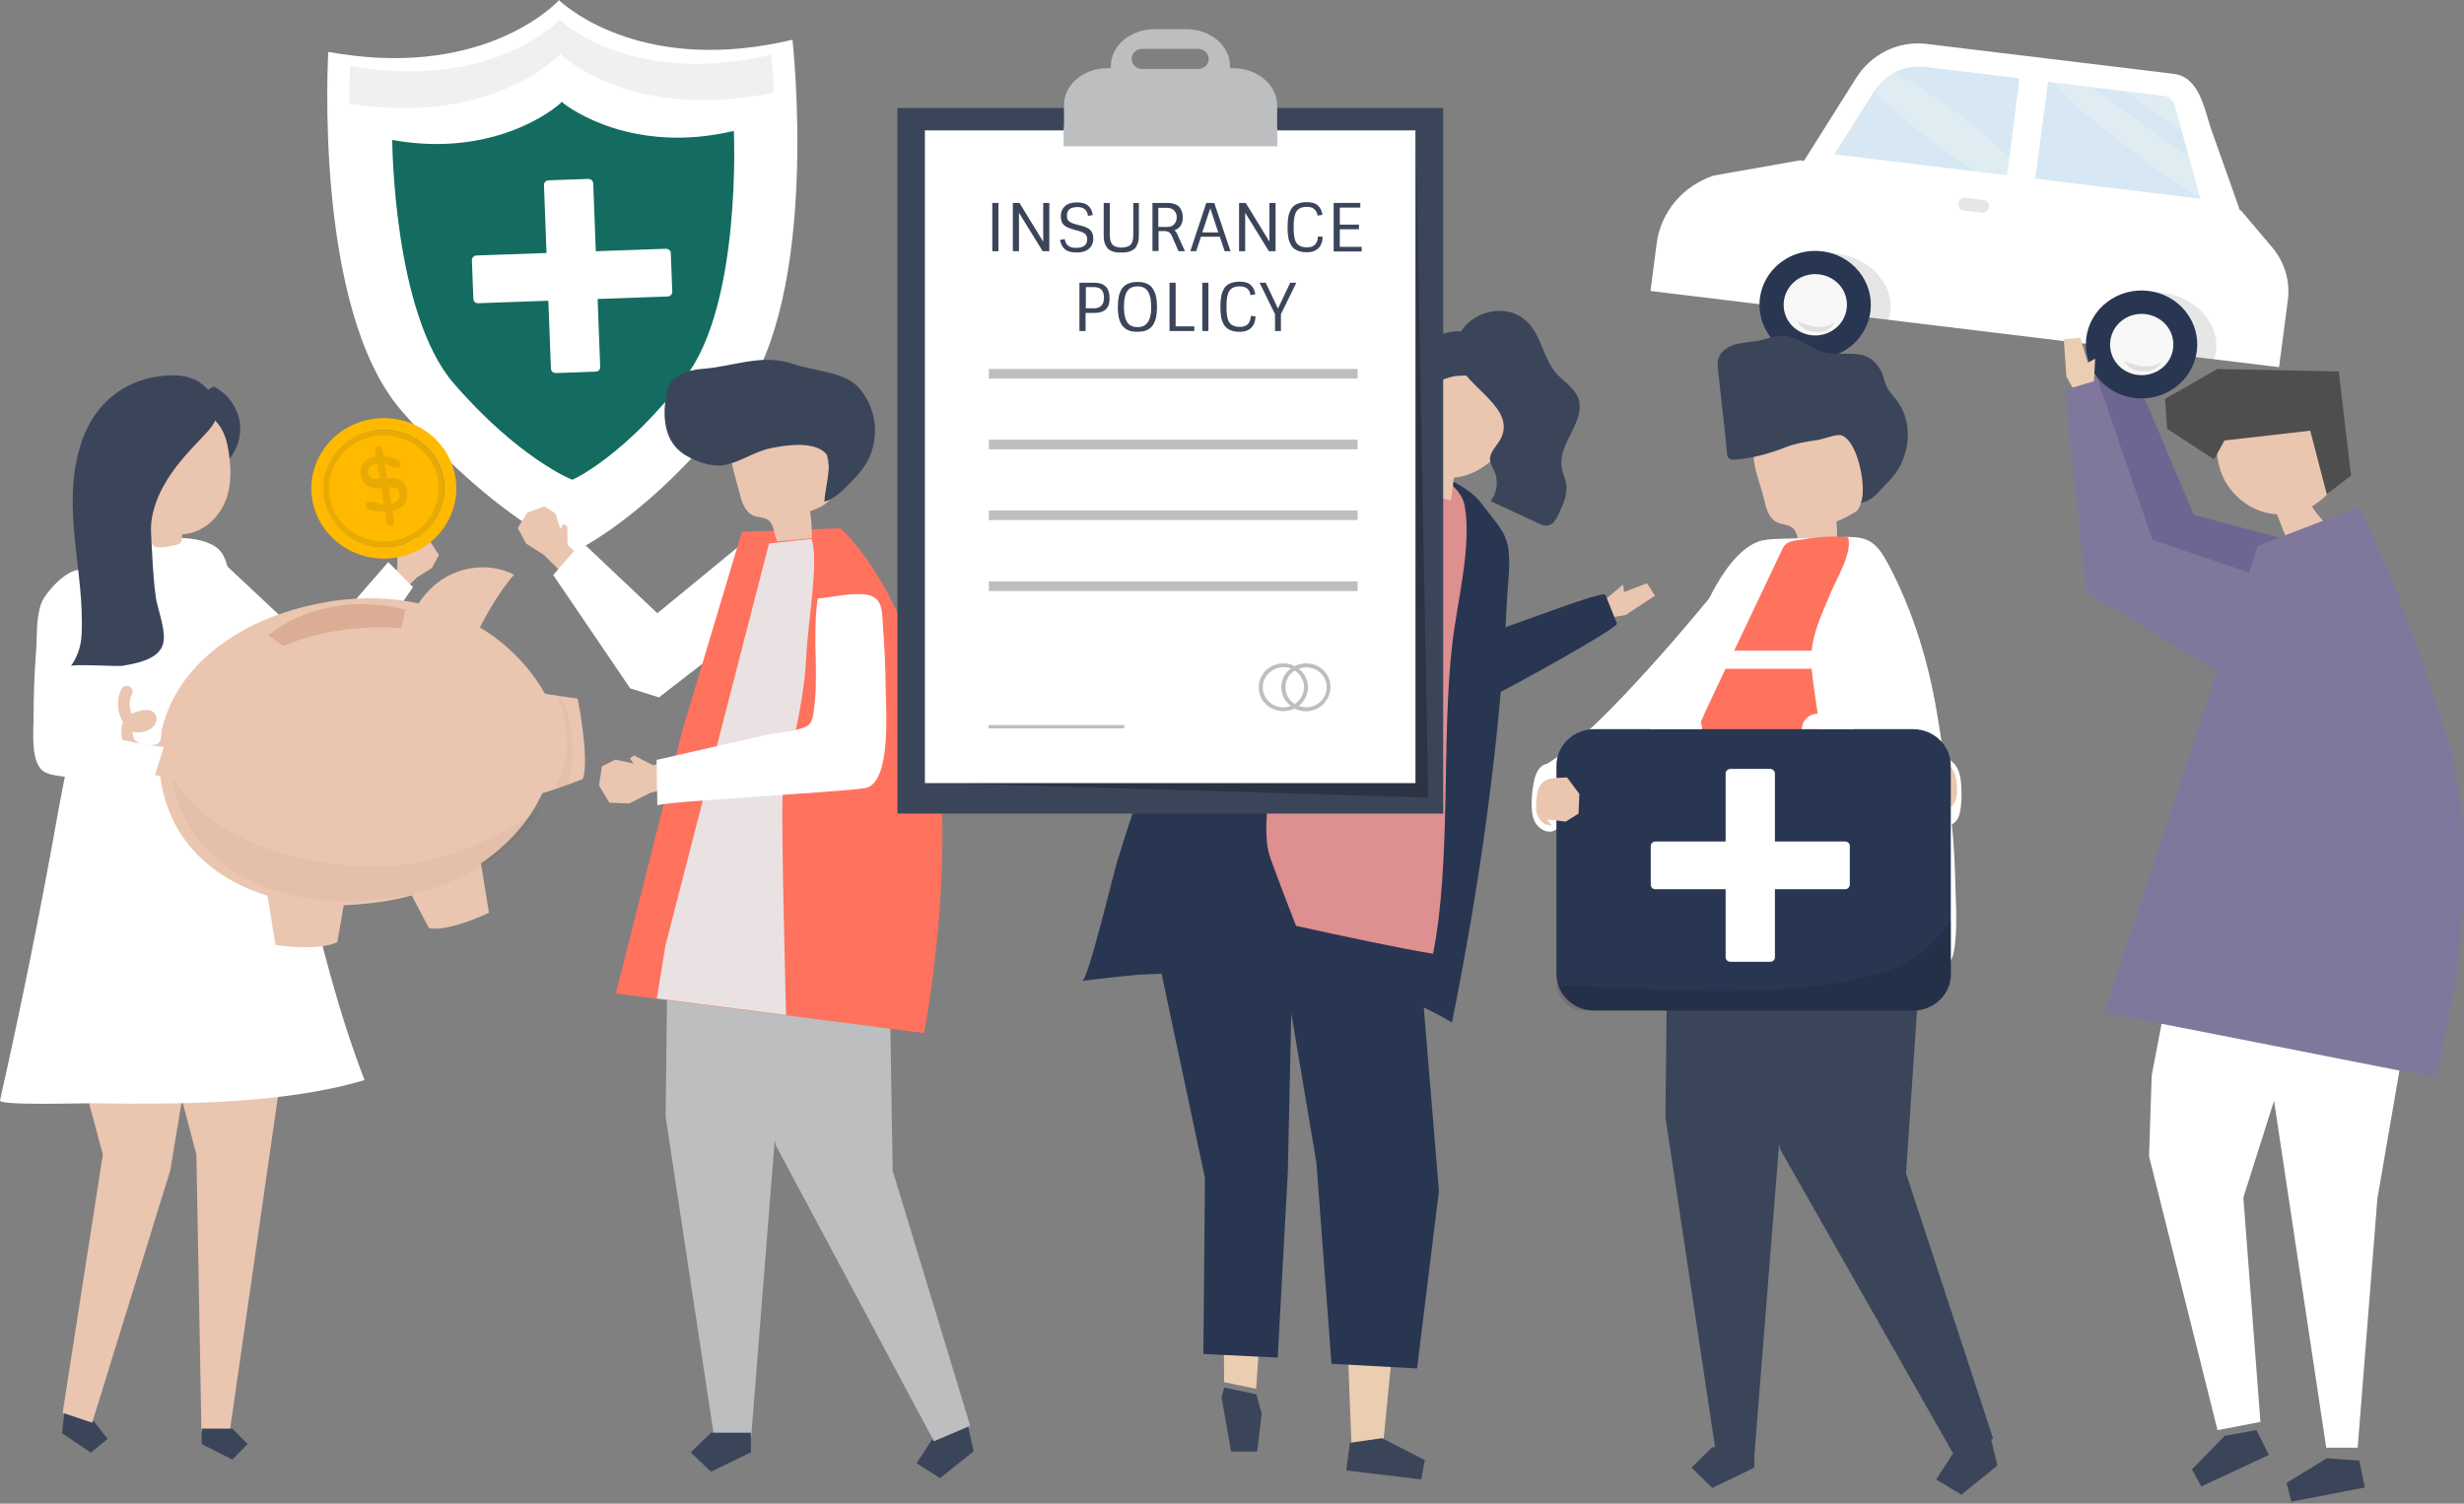 <svg width="195" height="119" viewBox="0 0 195 119" fill="none" xmlns="http://www.w3.org/2000/svg">
<rect x="0" y="0" width="195" height="119" fill="#808080" stroke="none"/>
<g clip-path="url(#clip0_1_8773)">
<path d="M62.715 3.147C51.159 5.885 45.107 0.797 44.285 0.061C44.285 0.061 44.264 -0.02 44.242 0.021C44.2 0 44.2 0.061 44.2 0.061C43.42 0.858 37.663 6.232 25.98 4.107C25.98 4.107 24.757 24.419 31.779 32.511C39.266 41.154 45.444 43.667 45.466 43.627C45.487 43.647 51.581 40.868 58.519 31.795C64.993 23.315 62.715 3.147 62.715 3.147Z" fill="white"/>
<path d="M61.071 5.272C50.59 7.724 45.107 3.208 44.369 2.534C44.369 2.534 44.348 2.473 44.327 2.493C44.306 2.473 44.285 2.534 44.285 2.534C43.589 3.249 38.359 8.031 27.752 6.151C27.752 6.151 26.634 24.235 32.981 31.427C39.772 39.111 45.381 41.828 45.402 41.808C45.423 41.828 50.948 38.865 57.254 30.794C63.137 23.233 61.071 5.272 61.071 5.272Z" fill="white"/>
<g opacity="0.06">
<path d="M44.306 4.312C44.306 4.312 44.327 4.23 44.348 4.271C44.369 4.25 44.39 4.312 44.39 4.312C45.149 5.006 50.695 9.563 61.26 7.315C61.155 5.476 61.028 4.332 61.028 4.332C50.548 6.784 45.065 2.268 44.327 1.594C44.327 1.594 44.306 1.533 44.285 1.553C44.264 1.533 44.242 1.594 44.242 1.594C43.547 2.309 38.317 7.091 27.709 5.211C27.709 5.211 27.646 6.355 27.625 8.194C38.317 9.89 43.589 5.027 44.306 4.312Z" fill="black"/>
</g>
<path d="M58.076 10.36C50.147 12.24 45.065 8.603 44.495 8.092C44.495 8.092 44.474 8.031 44.453 8.051C44.432 8.031 44.432 8.092 44.432 8.092C43.905 8.644 39.055 12.526 31.041 11.075C31.041 11.075 31.105 24.807 35.913 30.344C41.037 36.27 45.276 37.987 45.297 37.966C45.318 37.987 49.493 36.066 54.238 29.854C58.709 24.03 58.076 10.36 58.076 10.36Z" fill="#136C5F"/>
<path d="M52.694 19.687C51.008 19.747 49.322 19.806 47.636 19.866C47.468 19.872 47.32 19.878 47.151 19.884C47.106 18.699 47.061 17.494 47.016 16.31C46.993 15.718 46.97 15.105 46.948 14.513C46.94 14.309 46.765 14.152 46.554 14.159C45.501 14.196 44.447 14.234 43.414 14.271C43.204 14.278 43.041 14.447 43.049 14.652C43.111 16.285 43.173 17.919 43.235 19.552C43.241 19.716 43.247 19.859 43.253 20.022C42.031 20.065 40.787 20.11 39.565 20.153C38.954 20.175 38.322 20.197 37.71 20.219C37.5 20.226 37.337 20.396 37.345 20.6C37.384 21.621 37.423 22.642 37.461 23.642C37.465 23.765 37.51 23.845 37.576 23.904C37.642 23.963 37.727 24.001 37.854 23.997C39.54 23.937 41.226 23.877 42.911 23.817C43.08 23.811 43.228 23.806 43.396 23.8C43.441 24.984 43.487 26.189 43.532 27.373C43.554 27.965 43.578 28.578 43.6 29.17C43.608 29.375 43.783 29.532 43.993 29.524C45.047 29.487 46.101 29.45 47.133 29.413C47.26 29.408 47.343 29.364 47.403 29.301C47.464 29.238 47.503 29.154 47.499 29.032C47.437 27.398 47.375 25.765 47.313 24.131C47.306 23.968 47.301 23.825 47.295 23.661C48.517 23.618 49.761 23.574 50.983 23.53C51.594 23.509 52.226 23.486 52.837 23.465C53.048 23.457 53.21 23.288 53.203 23.084C53.164 22.062 53.125 21.041 53.087 20.041C53.1 19.836 52.905 19.679 52.694 19.687Z" fill="white"/>
<path d="M46.183 44.28L44.917 43.136L44.896 41.644L44.559 41.481L44.348 41.869L43.968 40.643L43.083 40.071L41.733 40.561L40.974 41.787L41.628 43.013L43.041 43.913L44.706 45.568L46.183 44.28Z" fill="#EAC5B0"/>
<path d="M46.056 42.891L43.779 45.506L49.873 54.477L52.15 55.192L61.809 47.713L59.236 42.605L52.024 48.531L46.056 42.891Z" fill="white"/>
<path d="M76.718 113.347L77.055 114.859L74.398 116.984L72.542 115.799L73.723 113.98L76.38 111.855L76.718 113.347Z" fill="#3B455A"/>
<path d="M67.376 67.228L70.349 73.889L70.645 92.647L76.781 112.836L73.913 114.062L61.387 90.624L59.974 83.207L59.405 67.575L67.376 67.228Z" fill="#BCBEC0"/>
<path d="M52.91 68.719L52.678 88.377L56.516 113.735H59.447L61.303 90.338L65.33 66.942L52.91 68.719Z" fill="#BCBEC0"/>
<path d="M59.426 113.388V114.941L56.263 116.473L54.66 114.941L56.263 113.388H59.426Z" fill="#3B455A"/>
<path d="M58.709 42.094L66.511 41.808C66.511 41.808 71.193 45.772 73.597 56.111C76.064 66.615 73.133 81.756 73.133 81.756C73.133 81.756 52.172 79.059 48.734 78.63L53.985 57.869L58.709 42.094Z" fill="#FF725E"/>
<path d="M61.514 42.85C62.42 42.768 63.348 42.686 64.255 42.584C64.255 41.869 64.213 41.174 64.107 40.459C64.867 40.194 65.752 39.805 65.879 39.049C65.921 38.804 65.879 38.559 65.837 38.314C65.668 37.312 65.478 36.311 65.309 35.31C65.246 34.962 65.183 34.615 64.993 34.309C64.656 33.777 63.981 33.553 63.369 33.45C61.767 33.185 60.016 33.512 58.772 34.533C58.435 34.799 58.139 35.126 57.992 35.514C57.76 36.127 57.928 36.801 58.097 37.414C58.245 37.987 58.414 38.559 58.561 39.151C58.73 39.805 59.004 40.561 59.658 40.827C60.016 40.95 60.417 40.929 60.733 41.113C61.303 41.481 61.218 42.278 61.514 42.85Z" fill="#EAC5B0"/>
<path d="M52.593 32.837C52.572 32.143 52.678 31.448 52.825 30.835C53.078 29.752 54.386 29.282 55.503 29.2C57.95 29.037 60.312 27.954 62.715 28.791C64.086 29.261 65.921 29.384 67.165 30.058C67.692 30.344 68.093 30.773 68.409 31.264C69.527 32.94 69.527 35.228 68.409 36.904C68.156 37.272 67.861 37.619 67.545 37.946C66.891 38.62 66.132 39.458 65.246 39.703C65.225 38.927 65.963 36.515 65.352 35.882C64.381 34.881 62.188 35.228 60.986 35.473C59.679 35.739 58.498 36.638 57.212 36.822C56.284 36.965 55.082 36.515 54.28 36.045C53.036 35.31 52.636 34.084 52.593 32.837Z" fill="#3B455A"/>
<path d="M60.86 43.013L52.657 74.849L51.982 79.018L62.209 80.326C62.209 80.326 61.809 65.082 61.935 63.059C62.062 61.036 63.58 56.622 63.812 51.902C63.939 49.164 64.845 44.239 64.213 42.646L60.86 43.013Z" fill="#EAE2E2"/>
<path d="M53.5 60.014L51.687 60.566L50.189 59.79L49.852 60.014L50.126 60.423L48.692 60.117L47.638 60.648L47.406 62.16L48.228 63.529L49.789 63.59L51.455 62.753L53.985 62.078L53.5 60.014Z" fill="#EAC5B0"/>
<path d="M51.961 60.137C54.807 59.483 57.654 58.85 60.48 58.196C61.239 58.012 62.041 57.992 62.8 57.808C63.917 57.542 64.234 57.46 64.381 56.418C64.845 53.414 64.255 50.308 64.719 47.366C65.837 47.264 66.933 46.998 68.072 47.019C69.949 47.039 69.78 48.285 69.885 49.675C70.012 51.33 70.075 52.985 70.096 54.62C70.096 55.989 70.581 61.935 68.494 62.364C66.996 62.671 52.003 63.447 52.024 63.754C52.024 63.631 51.961 60.137 51.961 60.137Z" fill="white"/>
<path d="M30.388 45.997L31.442 45.036L31.463 43.81L31.737 43.667L31.906 43.994L32.222 42.972L32.981 42.503L34.078 42.911L34.732 43.913L34.184 44.955L33.003 45.69L31.632 47.059L30.388 45.997Z" fill="#EAC5B0"/>
<path d="M30.725 44.485L24.842 51.248L17.145 44.035L15.943 52.679L25.305 57.174L32.686 46.467L30.725 44.485Z" fill="white"/>
<path d="M5.04 112.223L4.914 113.429L7.191 114.961L8.52 113.878L7.444 112.509L5.167 110.997L5.04 112.223Z" fill="#3B455A"/>
<path d="M5.082 74.911L4.703 78.63L8.14 91.36L4.956 111.814L7.296 112.591L13.475 92.627L14.445 86.803L14.424 74.502L5.082 74.911Z" fill="#EAC5B0"/>
<path d="M23.112 79.038L18.178 113.326H15.943L15.542 91.36L11.472 75.932L23.112 79.038Z" fill="#EAC5B0"/>
<path d="M15.964 113.061V114.287L18.389 115.513L19.591 114.287L18.389 113.061H15.964Z" fill="#3B455A"/>
<path d="M17.608 43.851C17.44 43.565 17.187 43.34 16.87 43.157C14.635 41.93 10.945 43.013 8.541 43.013C7.824 50.308 5.862 57.235 4.576 64.387C3.226 71.989 1.687 79.57 1.74611e-05 87.089C-0.105 87.519 6.727 87.294 7.36 87.314C13.918 87.416 22.522 87.396 28.848 85.475C24.799 74.972 23.323 63.652 20.16 52.863C19.612 50.962 18.937 49.103 18.431 47.202C18.136 46.099 18.178 44.771 17.608 43.851Z" fill="white"/>
<path d="M14.635 33.103C16.301 33.553 17.608 35.024 17.777 36.699C18.684 35.882 19.148 34.615 18.979 33.43C18.81 32.245 18.009 31.141 16.913 30.59C15.879 31.121 15.078 32.061 14.741 33.144L14.635 33.103Z" fill="#3B455A"/>
<path d="M18.009 35.269C17.145 30.876 11.493 31.632 9.869 35.187C8.941 37.21 9.911 40.071 11.767 41.481C11.809 41.869 11.851 42.952 12.168 43.197C12.505 43.483 13.539 43.218 13.96 43.116C14.066 43.095 14.192 43.054 14.277 42.972C14.382 42.87 14.403 42.605 14.403 42.298C14.698 42.278 15.015 42.217 15.331 42.114C16.638 41.685 17.608 40.52 17.988 39.233C18.368 37.966 18.262 36.577 18.009 35.269Z" fill="#EAC5B0"/>
<path d="M9.743 57.174C9.553 56.868 9.447 56.541 9.384 56.214C9.279 55.662 9.363 55.069 9.595 54.559C9.7 54.334 9.954 54.211 10.207 54.313C10.438 54.395 10.565 54.681 10.46 54.906C10.207 55.417 10.207 55.989 10.418 56.5C10.523 56.438 10.649 56.377 10.776 56.336C11.219 56.193 11.894 56.03 12.231 56.459C12.611 56.949 12.273 57.522 11.767 57.767C11.387 57.951 10.902 58.032 10.502 57.889C10.502 58.441 10.671 58.727 11.198 58.87C11.535 58.972 12.357 59.054 12.611 58.748C12.779 58.543 12.758 57.951 12.822 57.705C12.99 56.97 13.243 56.275 13.56 55.601C14.213 54.232 15.183 53.006 16.322 51.964C18.895 49.634 22.29 48.265 25.727 47.672C25.917 47.632 26.107 47.611 26.297 47.57C28.659 47.223 30.978 47.284 33.129 47.754C33.614 47.019 34.226 46.365 34.964 45.874C36.609 44.771 38.907 44.546 40.679 45.486C39.308 47.039 38.169 49.287 37.979 49.654C40.046 50.901 41.796 52.617 43.062 54.783C43.083 54.824 43.104 54.865 43.146 54.906L45.719 55.294C45.719 55.294 46.689 60.178 46.119 61.649C46.119 61.649 44.116 62.446 42.914 62.773C42.007 64.776 40.468 66.594 38.464 68.045C38.338 68.147 38.19 68.229 38.064 68.331L38.696 72.234C38.696 72.234 35.617 73.746 33.952 73.46L32.581 70.865C31.801 71.09 30.978 71.253 30.135 71.376C29.143 71.519 28.152 71.6 27.203 71.641L26.697 74.563C25.2 75.299 21.805 74.788 21.805 74.788L21.172 70.885C16.744 69.537 13.475 66.451 12.737 61.813C12.674 61.424 12.632 61.036 12.611 60.648C11.894 60.627 11.177 60.444 10.607 60.014C10.164 59.667 9.869 59.218 9.722 58.686C9.595 58.196 9.511 57.624 9.743 57.174Z" fill="#EAC5B0"/>
<path d="M32.075 48.245L31.758 49.716C31.758 49.716 27.035 49.164 22.416 51.126L21.236 50.288C21.236 50.308 25.263 46.569 32.075 48.245Z" fill="#DBAD95"/>
<path opacity="0.03" d="M13.897 61.976C16.048 65 19.527 66.839 23.134 67.759C25.791 68.433 28.68 68.76 31.463 68.495C35.491 68.106 39.118 66.369 42.45 64.285C42.598 64.183 42.745 64.101 42.893 63.999C41.986 65.389 40.784 66.635 39.308 67.718C37.051 69.373 34.184 70.579 30.978 71.049C22.438 72.336 14.804 68.924 13.602 61.527C13.686 61.67 13.791 61.833 13.897 61.976Z" fill="black"/>
<path opacity="0.03" d="M44.032 54.742C44.032 54.742 46.077 59.504 43.736 62.507L44.959 62.14C44.959 62.14 46.14 57.603 44.032 54.742Z" fill="black"/>
<path d="M29.608 34.084C26.993 34.492 25.221 36.863 25.643 39.397C26.065 41.93 28.511 43.647 31.126 43.238C33.741 42.83 35.512 40.459 35.09 37.925C34.669 35.392 32.222 33.675 29.608 34.084Z" fill="#FFBA00"/>
<path opacity="0.1" d="M29.544 33.675C26.697 34.125 24.778 36.72 25.221 39.458C25.685 42.217 28.363 44.076 31.189 43.647C34.036 43.197 35.955 40.602 35.512 37.864C35.069 35.105 32.391 33.226 29.544 33.675ZM31.062 42.809C28.701 43.177 26.465 41.624 26.086 39.335C25.706 37.047 27.309 34.881 29.671 34.513C32.033 34.145 34.268 35.698 34.648 37.987C35.027 40.275 33.424 42.441 31.062 42.809Z" fill="#232020"/>
<path d="M29.46 33.164C26.339 33.655 24.209 36.515 24.715 39.54C25.221 42.564 28.174 44.628 31.294 44.137C34.416 43.647 36.545 40.786 36.039 37.762C35.533 34.738 32.602 32.674 29.46 33.164ZM31.147 43.238C28.532 43.647 26.086 41.93 25.664 39.397C25.242 36.863 27.014 34.492 29.628 34.084C32.243 33.675 34.69 35.392 35.111 37.925C35.512 40.439 33.741 42.83 31.147 43.238Z" fill="#FFBA00"/>
<path d="M29.059 40.275C28.996 40.255 28.975 40.173 28.954 40.091C28.89 39.907 28.996 39.744 29.186 39.703C29.46 39.621 29.797 39.785 30.071 39.867C30.303 39.928 30.556 39.948 30.809 39.907C31.084 39.867 31.294 39.764 31.442 39.601C31.59 39.438 31.653 39.254 31.611 39.049C31.569 38.825 31.484 38.681 31.337 38.62C31.189 38.559 30.957 38.538 30.62 38.579L30.409 38.62C29.882 38.702 29.439 38.661 29.122 38.477C28.806 38.293 28.616 38.007 28.553 37.598C28.49 37.19 28.574 36.863 28.806 36.597C29.038 36.331 29.418 36.168 29.903 36.086C30.114 36.066 30.324 36.066 30.535 36.086C30.999 36.148 31.779 36.393 31.695 36.842C31.59 37.353 30.725 36.761 30.43 36.699C30.261 36.658 30.071 36.658 29.86 36.679C29.607 36.72 29.418 36.801 29.291 36.965C29.165 37.108 29.101 37.292 29.143 37.476C29.165 37.66 29.27 37.803 29.439 37.844C29.607 37.905 29.945 37.905 30.451 37.844C30.999 37.782 31.421 37.823 31.695 37.987C31.99 38.15 32.159 38.457 32.222 38.886C32.286 39.294 32.201 39.642 31.969 39.928C31.737 40.214 31.379 40.398 30.894 40.459C30.746 40.48 30.578 40.5 30.388 40.48C30.071 40.52 29.502 40.48 29.059 40.275Z" fill="#E9AB03"/>
<path d="M30.957 41.603C30.788 41.624 30.641 41.501 30.599 41.317L29.692 35.678C29.671 35.494 29.776 35.33 29.924 35.31C30.093 35.289 30.24 35.412 30.282 35.596L31.189 41.236C31.21 41.42 31.105 41.583 30.957 41.603Z" fill="#E9AB03"/>
<path d="M12.147 59.483L13.644 59.953L14.888 59.32L15.141 59.504L14.93 59.851L16.111 59.606L16.976 60.055L17.145 61.302L16.47 62.426L15.162 62.467L13.813 61.751L11.725 61.179L12.147 59.483Z" fill="#EAC5B0"/>
<path d="M8.161 57.91C7.528 57.501 7.086 56.908 7.043 56.03C7.001 55.233 7.191 54.436 7.339 53.639C7.803 51.126 7.739 48.531 7.17 46.038C6.601 43.565 3.627 46.671 3.248 47.795C2.826 49.041 2.952 50.39 2.847 51.657C2.72 53.373 2.657 55.11 2.657 56.827C2.657 57.91 2.383 60.505 3.564 61.118C3.88 61.281 4.26 61.343 4.618 61.404C5.188 61.486 11.936 62.324 12.041 61.996L12.969 59.136C11.556 58.87 9.447 58.748 8.161 57.91Z" fill="white"/>
<path d="M9.637 52.699C9.7 52.699 9.743 52.699 9.764 52.679C10.755 52.515 12.357 52.209 12.822 51.187C13.306 50.145 12.442 48.245 12.315 47.161C12.104 45.506 12.041 43.851 11.957 42.196C11.873 40.704 12.442 39.233 13.243 37.946C14.045 36.658 15.099 35.555 16.153 34.452C16.596 33.982 17.039 33.491 17.166 32.878C17.313 32.204 17.039 31.489 16.575 30.957C15.879 30.14 15.036 29.752 13.96 29.711C10.207 29.629 7.402 31.775 6.347 35.31C4.829 40.377 6.727 45.241 6.453 50.288C6.411 51.146 6.116 52.004 5.609 52.719C5.736 52.536 8.836 52.74 9.637 52.699Z" fill="#3B455A"/>
<path d="M165.899 28.321L165.498 25.379L166.784 25.154L167.522 27.116L168.092 26.728L168.113 29.282L166.805 29.691L165.899 28.321Z" fill="#EBCEB1"/>
<path d="M185.152 43.831L173.617 40.745L168.408 28.424L165.857 29.363L168.661 45.241L181.926 52.066L185.152 43.831Z" fill="#6D6592"/>
<path d="M182.959 73.746V77.69L177.539 94.772L178.889 112.53L175.494 113.183L170.074 91.503L170.285 85.107L172.773 72.091L182.959 73.746Z" fill="white"/>
<path d="M178.657 78.425L184.098 114.573H186.586L188.146 94.854L191.542 75.135L178.657 78.425Z" fill="white"/>
<path d="M176.063 113.633L173.469 116.289L174.207 117.638L179.564 115.145L178.573 113.183L176.063 113.633Z" fill="#3B455A"/>
<path d="M184.14 115.411L180.955 117.352L181.335 118.844L187.155 117.72L186.712 115.595L184.14 115.411Z" fill="#3B455A"/>
<path d="M175.473 34.227C177.666 34.39 179.732 32.633 181.883 33.062C183.296 33.348 184.393 34.554 184.836 35.923C185.025 36.556 185.11 37.251 184.92 37.885C184.793 38.293 184.562 38.661 184.287 38.988C183.929 39.417 183.465 39.785 182.959 40.071C183.233 40.5 183.549 40.909 183.908 41.276C182.896 41.644 181.883 42.033 180.871 42.4C180.639 41.828 180.428 41.276 180.196 40.704C179.901 40.684 179.585 40.643 179.29 40.561C177.497 40.112 176 38.579 175.599 36.781C175.388 35.964 175.43 35.085 175.473 34.227Z" fill="#EAC5B0"/>
<path d="M176.042 34.86L182.832 34.084L184.14 39.111L186.059 37.639L185.089 29.404L175.494 29.2L171.339 31.57L171.508 33.941L175.22 36.352L176.042 34.86Z" fill="#4E4E4E"/>
<path d="M178.678 43.197L186.755 40.091C186.755 40.091 190.529 47.815 193.798 58.87C197.067 69.925 192.744 85.291 192.744 85.291C192.744 85.291 170.222 80.837 166.531 80.142L173.828 58.012L178.678 43.197Z" fill="#7F789C"/>
<path d="M179.817 19.576L177.349 16.654H177.265C177.139 16.306 177.033 15.979 176.907 15.632C176.274 13.854 175.641 12.076 175.009 10.278C174.46 8.705 174.102 6.11 172.035 5.844L152.445 3.474C150.273 3.208 148.122 4.25 146.92 6.13L142.765 12.73L142.449 12.69L135.616 13.895C133.17 14.712 131.42 16.797 131.104 19.29L130.619 23.029L180.365 29.057L181.061 23.744C181.251 22.253 180.808 20.74 179.817 19.576Z" fill="white"/>
<path d="M161.07 14.14L174.144 15.734L172.099 8.296C171.993 7.928 171.677 7.663 171.318 7.601L162.082 6.478L161.07 14.14Z" fill="#D7E8F4"/>
<path d="M159.825 6.191L152.339 5.292C150.758 5.108 149.197 5.865 148.311 7.234L145.169 12.22L158.834 13.875L159.825 6.191Z" fill="#D7E8F4"/>
<g opacity="0.2">
<path d="M172.246 10.033C172.415 10.135 172.562 10.258 172.731 10.36L172.162 8.317C172.056 7.949 171.74 7.683 171.382 7.622L168.176 7.234C169.526 8.194 170.875 9.114 172.246 10.033Z" fill="#FFFFF1"/>
<path d="M172.267 11.749C170.032 10.197 167.691 8.46 165.477 6.886L162.461 6.559C164.296 8.521 166.7 10.36 168.83 11.995C170.095 12.976 171.424 13.936 172.773 14.815C173.216 15.101 173.68 15.387 174.144 15.652L173.258 12.424C172.942 12.22 172.605 11.995 172.267 11.749Z" fill="#FFFFF1"/>
<path d="M156.894 10.503C155.966 9.747 154.996 9.032 154.026 8.358C153.035 7.663 152.023 6.948 150.968 6.355C150.61 6.151 150.273 5.967 149.914 5.783C149.281 6.13 148.733 6.621 148.332 7.254L148.311 7.295C149.345 8.194 150.378 9.093 151.411 9.992C152.93 11.341 154.638 12.424 156.325 13.568L158.876 13.875L159.066 12.485C158.307 11.811 157.632 11.116 156.894 10.503Z" fill="#FFFFF1"/>
</g>
<path opacity="0.1" d="M149.45 25.318C149.513 25.113 149.577 24.889 149.598 24.664C149.893 22.436 147.911 20.352 145.211 20.025C144.157 19.903 143.124 20.046 142.28 20.434C143.904 20.986 145.275 21.966 146.35 23.172C146.898 23.785 147.299 24.419 147.594 25.072L149.45 25.318Z" fill="black"/>
<path opacity="0.1" d="M175.22 28.424C175.283 28.219 175.346 27.994 175.367 27.77C175.663 25.542 173.744 23.479 171.087 23.152C170.053 23.029 169.062 23.192 168.219 23.56C169.8 24.092 171.15 25.093 172.183 26.299C172.71 26.912 173.111 27.545 173.385 28.199L175.22 28.424Z" fill="black"/>
<path d="M146.356 27.496C148.278 26.048 148.624 23.365 147.13 21.503C145.636 19.641 142.866 19.306 140.945 20.754C139.023 22.202 138.677 24.885 140.171 26.747C141.666 28.609 144.435 28.944 146.356 27.496Z" fill="#293651"/>
<path d="M142.47 26.258C141.247 25.624 140.804 24.153 141.458 22.968C142.112 21.782 143.63 21.353 144.853 21.987C146.076 22.62 146.519 24.092 145.865 25.277C145.19 26.462 143.672 26.891 142.47 26.258Z" fill="#F7F7F7"/>
<path opacity="0.1" d="M143.862 25.869C144.347 25.89 144.832 25.788 145.211 25.502C145.001 25.91 144.6 26.196 144.136 26.258C143.988 26.278 143.82 26.278 143.672 26.258C143.503 26.258 143.335 26.237 143.187 26.196C142.765 26.074 142.386 25.767 142.217 25.358C142.28 25.481 142.744 25.624 142.871 25.665C143.187 25.767 143.524 25.849 143.862 25.869Z" fill="black"/>
<path d="M172.188 30.631C174.109 29.183 174.455 26.5 172.961 24.638C171.467 22.776 168.698 22.441 166.776 23.889C164.855 25.337 164.508 28.02 166.003 29.882C167.497 31.744 170.266 32.079 172.188 30.631Z" fill="#293651"/>
<path d="M168.303 29.404C167.08 28.771 166.637 27.3 167.29 26.114C167.944 24.929 169.463 24.5 170.686 25.134C171.909 25.767 172.352 27.238 171.698 28.424C171.044 29.588 169.526 30.038 168.303 29.404Z" fill="#F7F7F7"/>
<path opacity="0.1" d="M169.716 28.996C170.201 29.016 170.686 28.914 171.065 28.628C170.854 29.037 170.454 29.323 169.99 29.384C169.842 29.404 169.673 29.404 169.526 29.384C169.357 29.384 169.188 29.363 169.041 29.323C168.619 29.2 168.239 28.893 168.071 28.485C168.134 28.608 168.598 28.75 168.724 28.791C169.041 28.893 169.378 28.975 169.716 28.996Z" fill="black"/>
<path opacity="0.1" d="M156.873 16.838L155.397 16.654C155.144 16.633 154.975 16.409 154.996 16.163L155.017 16.041C155.038 15.796 155.27 15.632 155.523 15.652L157 15.836C157.253 15.857 157.421 16.081 157.4 16.327L157.379 16.449C157.337 16.695 157.105 16.858 156.873 16.838Z" fill="black"/>
<path d="M163.537 29.813L163.326 26.85L164.633 26.727L165.224 28.71L165.814 28.383L165.667 30.937L164.338 31.243L163.537 29.813Z" fill="#EBCEB1"/>
<path d="M181.651 46.548L170.348 42.727L166.025 30.079L163.41 30.855L165.097 46.875L177.856 54.559L181.651 46.548Z" fill="#7F789C"/>
<path d="M153.604 59.974C154.111 59.933 154.574 60.26 154.828 60.668C155.081 61.077 155.165 61.588 155.207 62.058C155.249 62.65 155.249 63.222 155.186 63.815C155.144 64.142 155.102 64.489 154.933 64.796C154.764 65.082 154.448 65.327 154.111 65.327C153.879 65.327 153.647 65.225 153.436 65.143C153.288 65.082 153.119 65 153.035 64.857C152.951 64.735 152.951 64.592 152.951 64.469C152.845 63.529 152.002 60.076 153.604 59.974Z" fill="white"/>
<path d="M154.638 61.077C154.617 61.016 154.574 60.975 154.532 60.913C154.406 60.75 154.195 60.525 154.005 60.464C154.005 60.464 153.351 60.321 153.52 60.484L153.879 60.832L152.402 60.811L151.453 61.547L151.538 63.1L152.634 64.305C153.52 64.162 154.511 64.224 154.806 63.202C154.891 62.896 154.891 62.589 154.87 62.262C154.828 61.853 154.828 61.424 154.638 61.077Z" fill="#EAC5B0"/>
<path d="M142.491 43.586C143.44 43.545 144.41 43.504 145.359 43.463C145.401 42.727 145.401 41.992 145.338 41.256C145.338 41.338 146.877 40.561 147.004 40.377C147.383 39.867 147.447 39.008 147.594 38.395C147.932 37.108 148.269 35.637 147.552 34.492C146.814 33.307 145.232 32.899 143.82 32.858C142.027 32.817 140.024 33.328 139.096 34.799C138.273 36.148 139.307 38.13 139.623 39.56C139.771 40.255 140.003 41.072 140.678 41.358C141.036 41.522 141.458 41.501 141.795 41.726C142.365 42.135 142.238 42.972 142.491 43.586Z" fill="#EAC5B0"/>
<path d="M136.291 32.265C136.186 31.305 136.08 30.344 135.975 29.384C135.933 29.037 135.891 28.648 136.017 28.321C136.207 27.749 136.797 27.402 137.409 27.238C137.999 27.075 138.632 27.075 139.222 26.952C139.855 26.809 140.488 26.544 141.141 26.564C142.386 26.625 143.335 27.729 144.579 27.933C146.287 28.199 147.847 27.443 148.881 29.384C149.071 29.752 149.113 30.16 149.281 30.528C149.492 30.998 149.893 31.387 150.188 31.795C151.538 33.675 151.095 36.515 149.471 38.089C148.67 38.865 148.354 39.56 147.257 39.805C147.763 38.825 147.088 34.881 145.718 34.452C145.359 34.329 144.262 34.758 143.862 34.819C142.976 34.942 142.112 35.085 141.268 35.412C140.024 35.902 138.674 36.27 137.325 36.372C137.156 36.393 136.966 36.393 136.84 36.291C136.713 36.188 136.692 36.025 136.671 35.861C136.565 34.656 136.439 33.45 136.291 32.265Z" fill="#3B455A"/>
<path d="M135.574 46.978C135.574 46.978 126.823 57.808 122.436 60.444C122.162 60.484 121.93 60.668 121.762 60.893C121.572 61.179 121.466 61.506 121.403 61.833C121.277 62.405 121.213 62.998 121.213 63.57C121.213 64.06 121.234 64.551 121.445 65C121.656 65.429 122.099 65.797 122.605 65.818C123.28 65.838 123.575 65.205 123.702 64.408C126.043 62.855 132.369 58.625 132.854 57.726C133.465 56.622 136.629 46.957 136.629 46.957H135.574V46.978Z" fill="white"/>
<path d="M157.695 114.41L158.075 115.983L155.228 118.292L153.225 117.086L154.469 115.166L157.316 112.836L157.695 114.41Z" fill="#3B455A"/>
<path d="M151.158 66.002L152.339 70.763L150.842 92.852L157.738 113.858L154.68 115.227L140.888 90.972L139.244 83.227L138.4 66.839L151.158 66.002Z" fill="#3B455A"/>
<path d="M132.031 67.882L131.8 88.418L135.785 114.9H138.864L140.804 90.461L145.001 66.043L132.031 67.882Z" fill="#3B455A"/>
<path d="M138.843 114.532V116.146L135.511 117.761L133.866 116.146L135.511 114.532H138.843Z" fill="#3B455A"/>
<path d="M154.806 71.805C154.849 73.685 154.785 76.199 154.047 76.301C153.9 76.321 153.773 76.26 153.647 76.178C152.36 75.504 151.453 74.544 150.188 73.89C148.86 73.195 147.341 72.827 145.865 72.582C143.63 72.194 141.373 71.948 139.096 71.908C137.303 71.887 135.532 72.03 133.74 72.173C132.263 72.296 130.893 72.725 129.374 72.623C127.835 72.521 126.317 72.071 124.988 71.274C124.946 71.254 124.883 71.213 124.862 71.151C124.84 71.09 124.862 71.029 124.883 70.968C125.199 70.13 125.431 69.312 126 68.618C126.633 67.841 127.097 66.86 127.561 65.982C128.531 64.143 129.438 62.222 130.112 60.26C131.125 57.604 132.285 55.009 133.276 52.352C133.95 50.513 134.583 48.633 135.511 46.876C136.228 45.507 137.514 43.504 139.075 42.891C139.602 42.687 140.171 42.667 140.741 42.646C142.449 42.605 144.178 42.544 145.886 42.503C146.519 42.483 147.173 42.483 147.742 42.728C148.607 43.096 149.071 43.974 149.513 44.792C151.411 48.429 152.613 52.352 153.288 56.419C153.647 58.523 153.963 60.648 154.216 62.774C154.49 65.144 154.701 67.535 154.743 69.925C154.743 70.171 154.785 70.927 154.806 71.805Z" fill="white"/>
<path d="M143.356 51.718C143.292 52.658 143.44 53.598 143.567 54.538C144.41 60.239 145.254 65.94 146.097 71.641C141.479 71.6 136.882 71.56 132.263 71.519C132.432 69.373 132.601 67.248 132.77 65.103C132.875 63.733 132.98 62.364 133.276 61.016C133.761 58.85 134.731 56.806 135.68 54.783C137.451 51.044 139.222 47.325 140.994 43.586C141.078 43.381 141.184 43.177 141.373 43.034C141.584 42.87 141.858 42.809 142.133 42.768C143.461 42.543 144.937 42.359 146.266 42.543C146.603 43.708 145.38 45.752 144.916 46.835C144.262 48.428 143.461 50.002 143.356 51.718Z" fill="#FF725E"/>
<path d="M151.39 79.978H126.169C124.503 79.978 123.175 78.671 123.175 77.077V60.607C123.175 58.993 124.524 57.705 126.169 57.705H151.39C153.056 57.705 154.385 59.013 154.385 60.607V77.077C154.406 78.671 153.056 79.978 151.39 79.978Z" fill="#293651"/>
<path d="M145.633 56.479C145.633 55.049 145.633 53.639 145.633 52.209C145.633 51.821 145.254 51.493 144.79 51.493C141.247 51.493 137.704 51.493 134.161 51.493C133.655 51.493 133.149 51.493 132.643 51.493C132.179 51.493 131.8 51.821 131.8 52.209C131.8 53.639 131.8 55.049 131.8 56.479C131.125 56.5 130.576 57.031 130.576 57.705H134.71C134.71 57.052 134.161 56.5 133.487 56.479C133.487 55.294 133.487 54.109 133.487 52.924C136.755 52.924 140.024 52.924 143.271 52.924C143.503 52.924 143.714 52.924 143.946 52.924C143.946 54.109 143.946 55.294 143.946 56.479H143.862C143.166 56.479 142.597 57.031 142.597 57.705H146.73C146.709 57.072 146.245 56.561 145.633 56.479Z" fill="white"/>
<g opacity="0.12">
<path d="M151.749 75.565C150.694 76.341 149.471 76.873 148.206 77.199C146.413 77.649 144.6 77.956 142.765 78.139C136.249 78.834 129.712 78.16 123.196 77.976L123.132 77.69C123.132 78.793 124.124 79.978 125.262 79.978H151.453C153.098 79.978 154.427 78.691 154.427 77.097V72.847C153.647 73.869 152.782 74.809 151.749 75.565Z" fill="black"/>
</g>
<path d="M146.013 66.594C144.326 66.594 142.639 66.594 140.952 66.594C140.783 66.594 140.635 66.594 140.467 66.594C140.467 65.409 140.467 64.203 140.467 63.018C140.467 62.426 140.467 61.813 140.467 61.22C140.467 61.016 140.298 60.852 140.087 60.852C139.033 60.852 137.978 60.852 136.945 60.852C136.734 60.852 136.565 61.016 136.565 61.22C136.565 62.855 136.565 64.49 136.565 66.124C136.565 66.288 136.565 66.431 136.565 66.594C135.342 66.594 134.098 66.594 132.875 66.594C132.263 66.594 131.631 66.594 131.019 66.594C130.808 66.594 130.64 66.758 130.64 66.962C130.64 67.984 130.64 69.005 130.64 70.007C130.64 70.129 130.682 70.211 130.745 70.272C130.808 70.334 130.893 70.374 131.019 70.374C132.706 70.374 134.393 70.374 136.08 70.374C136.249 70.374 136.397 70.374 136.565 70.374C136.565 71.56 136.565 72.765 136.565 73.95C136.565 74.543 136.565 75.156 136.565 75.749C136.565 75.953 136.734 76.116 136.945 76.116C137.999 76.116 139.054 76.116 140.087 76.116C140.214 76.116 140.298 76.076 140.361 76.014C140.424 75.953 140.467 75.871 140.467 75.749C140.467 74.114 140.467 72.479 140.467 70.844C140.467 70.681 140.467 70.538 140.467 70.374C141.69 70.374 142.934 70.374 144.157 70.374C144.769 70.374 145.401 70.374 146.013 70.374C146.224 70.374 146.392 70.211 146.392 70.007C146.392 68.985 146.392 67.963 146.392 66.962C146.413 66.758 146.224 66.594 146.013 66.594Z" fill="white"/>
<path d="M121.698 64.571C121.719 64.632 121.741 64.694 121.783 64.735C121.888 64.898 122.078 65.143 122.268 65.225C122.268 65.225 122.921 65.429 122.753 65.246L122.436 64.857L123.913 65.021L124.925 64.387L124.988 62.834L124.018 61.527C123.111 61.588 122.141 61.445 121.762 62.426C121.656 62.712 121.614 63.039 121.593 63.345C121.572 63.774 121.53 64.203 121.698 64.571Z" fill="#EAC5B0"/>
<path d="M128.657 48.674L130.977 47.141L130.344 46.16L128.531 46.855L128.447 46.262L126.633 47.795L127.139 48.919L128.657 48.674Z" fill="#EAC5B0"/>
<path d="M127.055 47.08L127.962 49.348C128.088 49.716 119.315 54.518 118.535 54.865C116.806 55.621 113.706 57.419 113.706 57.419C111.323 57.44 106.81 56.255 105.313 55.642C104.702 55.396 104.28 54.089 103.9 53.578C103.436 52.924 104.027 51.759 104.427 51.228C105.25 50.124 106.515 49.348 107.886 49.082C108.371 48.98 108.898 48.96 109.383 49.082C109.889 49.225 110.522 46.998 110.944 47.284C111.703 47.795 112.103 51.187 113.01 51.473C114.107 51.82 126.802 46.548 127.055 47.08Z" fill="#293651"/>
<path d="M109.025 36.72C108.982 36.72 108.919 36.72 108.877 36.72C106.41 36.842 103.436 39.969 101.707 41.808C97.257 46.569 94.136 52.045 91.817 58.155C90.573 61.445 89.455 64.796 88.422 68.147C88.126 69.067 86.123 77.567 85.638 77.628C90.657 77.015 95.697 76.525 100.674 76.852C105.672 77.179 110.627 78.364 114.908 80.918C117.101 70.007 118.725 58.727 119.252 47.672C119.315 46.344 119.526 44.995 119.4 43.667C119.252 42.155 118.472 41.481 117.607 40.316C117.312 39.928 117.017 39.519 116.637 39.192C114.676 37.537 111.597 36.638 109.025 36.72Z" fill="#293651"/>
<path d="M91.543 73.766L96.751 94.262L96.878 109.383L99.409 109.914L100.4 95.855L102.867 70.129L91.543 73.766Z" fill="#EBCEB1"/>
<path d="M99.43 110.343L99.851 111.876L99.493 114.879H97.426L96.667 110.527L96.899 109.812L99.43 110.343Z" fill="#3B455A"/>
<path d="M111.45 71.498L111.914 89.215L109.467 114.246L106.958 114.409L106.072 91.483L100.99 70.681L111.45 71.498Z" fill="#EBCEB1"/>
<path d="M109.383 113.817L112.757 115.554L112.483 117.086L106.536 116.371L106.831 114.185L109.383 113.817Z" fill="#3B455A"/>
<path d="M112.188 73.787L113.875 94.262L112.146 108.3L105.376 107.932L104.174 91.973L101.243 74.563L101.707 71.866L111.45 71.989L112.188 73.787Z" fill="#293651"/>
<path d="M101.918 92.77L101.117 107.442L95.233 107.155L95.36 93.24L91.648 75.749L92.492 70.865L102.382 71.457L101.918 92.77Z" fill="#293651"/>
<path d="M113.411 75.483C107.38 74.482 97.595 72.029 91.564 71.028C94.727 60.873 99.746 49.573 105.608 40.643C106.663 39.029 107.991 37.333 109.91 36.944C111.956 36.536 115.52 37.844 115.92 40.05C116.49 43.279 115.288 47.734 114.929 51.003C114.065 58.4 114.866 68.168 113.411 75.483Z" fill="#DE8F8F"/>
<path d="M112.356 29.813C114.634 25.992 119.653 28.464 119.99 32.306C120.201 34.819 117.671 37.598 115.056 37.803C114.992 38.416 114.929 39.008 114.824 39.621C114.17 39.437 113.495 39.274 112.841 39.09C112.631 39.029 112.399 38.947 112.335 38.763C112.293 38.641 112.335 38.518 112.356 38.395C112.483 37.987 112.588 37.598 112.715 37.19C112.673 37.169 112.631 37.128 112.588 37.087C111.492 36.291 111.007 34.881 111.07 33.553C111.112 32.224 111.682 30.957 112.356 29.813Z" fill="#EAC5B0"/>
<path d="M112.504 31.1C111.407 32.122 111.302 33.757 111.239 35.146C111.175 36.393 110.986 37.128 109.615 36.781C108.856 36.577 107.485 36.25 107.148 35.432C106.895 34.819 107.801 33.757 108.286 33.389C108.645 33.123 109.193 33.164 109.552 32.878C109.699 32.755 109.805 32.592 109.889 32.429C110.269 31.775 110.522 31.059 110.69 30.303C110.796 29.793 110.838 29.282 111.049 28.812C111.344 28.137 112.23 27.606 112.82 27.136C113.896 26.258 116.342 25.583 117.207 27.157C117.418 27.524 117.396 27.954 117.375 28.342C117.354 28.587 117.333 28.832 117.228 29.057C116.764 29.915 115.878 29.65 115.098 29.772C114.128 29.977 113.2 30.447 112.504 31.1Z" fill="#3B455A"/>
<path d="M118.83 34.595C118.556 35.228 117.86 35.739 117.924 36.413C117.945 36.72 118.135 36.985 118.261 37.271C118.598 38.048 118.493 38.988 117.966 39.662C119.252 40.255 120.539 40.847 121.804 41.44C121.994 41.522 122.204 41.624 122.415 41.603C122.879 41.583 123.153 41.113 123.343 40.704C123.723 39.907 124.102 39.049 123.934 38.191C123.849 37.803 123.66 37.414 123.596 37.026C123.238 35.105 125.6 33.287 124.883 31.468C124.566 30.651 123.702 30.181 123.132 29.507C122.141 28.342 121.994 26.625 120.918 25.522C118.894 23.438 114.908 25.154 115.203 28.035C115.435 30.406 119.948 32.04 118.83 34.595Z" fill="#3B455A"/>
<path d="M108.687 37.333C108.687 37.333 98.249 61.731 100.547 67.943C102.846 74.175 103.921 76.566 103.921 76.566L87.937 77.22C87.958 77.22 98.143 41.583 108.687 37.333Z" fill="#293651"/>
<path d="M114.212 8.541H71.024V64.387H114.212V8.541Z" fill="#3B455A"/>
<path opacity="0.26" d="M74.251 61.976H74.883L113.031 63.12L112.04 10.319L110.269 10.809L74.251 61.976Z" fill="black"/>
<path d="M112.019 10.319H73.196V61.976H112.019V10.319Z" fill="white"/>
<path d="M97.595 5.395H97.342V5.231C97.342 3.617 95.802 2.309 93.883 2.309H91.374C89.455 2.309 87.915 3.617 87.915 5.231V5.395H87.662C85.743 5.395 84.204 6.702 84.204 8.317V11.566H101.074V8.317C101.053 6.702 99.493 5.395 97.595 5.395ZM94.832 5.456H90.383C89.919 5.456 89.56 5.088 89.56 4.659C89.56 4.209 89.94 3.862 90.383 3.862H94.832C95.296 3.862 95.655 4.23 95.655 4.659C95.655 5.108 95.296 5.456 94.832 5.456Z" fill="#BCBEC0"/>
<path d="M101.053 10.033H84.183V11.566H101.053V10.033Z" fill="#BCBEC0"/>
<path d="M107.443 29.2H78.257V29.958H107.443V29.2Z" fill="#BCBEC0"/>
<path d="M107.443 34.799H78.257V35.557H107.443V34.799Z" fill="#BCBEC0"/>
<path d="M107.443 40.398H78.257V41.156H107.443V40.398Z" fill="#BCBEC0"/>
<path d="M107.443 46.017H78.257V46.775H107.443V46.017Z" fill="#BCBEC0"/>
<path d="M88.97 57.378H78.236V57.644H88.97V57.378Z" fill="#BCBEC0"/>
<path d="M104.048 52.617C103.521 52.433 102.951 52.474 102.466 52.719C102.403 52.679 102.319 52.658 102.234 52.617C101.454 52.331 100.568 52.577 100.041 53.21C99.535 53.823 99.472 54.681 99.872 55.355C100.294 56.03 101.117 56.398 101.918 56.255C102.108 56.214 102.298 56.152 102.445 56.071C102.825 56.255 103.268 56.336 103.71 56.255C104.638 56.091 105.271 55.294 105.292 54.395C105.313 53.598 104.807 52.883 104.048 52.617ZM102.129 55.887C101.496 56.111 100.758 55.928 100.315 55.417C99.872 54.906 99.809 54.15 100.168 53.578C100.526 53.006 101.222 52.699 101.897 52.822C101.981 52.842 102.066 52.862 102.15 52.903C102.044 52.985 101.939 53.087 101.834 53.19C101.327 53.803 101.264 54.661 101.665 55.335C101.791 55.539 101.939 55.703 102.129 55.846C102.15 55.866 102.15 55.887 102.129 55.887ZM103.204 54.395C103.183 54.926 102.909 55.437 102.466 55.723C102.34 55.642 102.213 55.539 102.108 55.417C101.665 54.906 101.602 54.15 101.96 53.578C102.087 53.373 102.255 53.19 102.466 53.067C102.909 53.353 103.204 53.843 103.204 54.395ZM103.921 55.887C103.542 56.009 103.141 56.009 102.783 55.866C103.225 55.519 103.5 54.967 103.521 54.395C103.5 53.803 103.225 53.271 102.783 52.924C103.057 52.822 103.373 52.781 103.689 52.842C104.448 52.985 104.997 53.639 104.997 54.395C104.997 55.049 104.575 55.662 103.921 55.887Z" fill="#BCBEC0"/>
<path d="M78.531 16.061H79.016V19.882H78.531V16.061Z" fill="#3B455A"/>
<path d="M82.559 16.061H83.044V19.882H82.517L80.64 16.837V19.882H80.155V16.061H80.682L82.559 19.126V16.061Z" fill="#3B455A"/>
<path d="M86.292 18.207C86.439 18.35 86.524 18.595 86.524 18.901C86.524 19.208 86.418 19.474 86.186 19.678C85.954 19.882 85.638 19.984 85.216 19.984C84.794 19.984 84.478 19.903 84.267 19.719C84.078 19.555 83.951 19.31 83.888 18.983L84.267 18.922C84.331 19.392 84.626 19.617 85.153 19.617C85.743 19.617 86.039 19.392 86.039 18.942C86.039 18.738 85.975 18.595 85.87 18.513C85.765 18.411 85.575 18.329 85.322 18.268L84.963 18.166C84.584 18.064 84.331 17.941 84.183 17.798C84.035 17.655 83.951 17.41 83.951 17.103C83.951 16.797 84.056 16.531 84.267 16.327C84.478 16.122 84.794 16.02 85.216 16.02C85.638 16.02 85.933 16.102 86.123 16.286C86.313 16.449 86.439 16.695 86.481 17.021L86.102 17.083C86.039 16.613 85.765 16.388 85.279 16.388C84.71 16.388 84.436 16.613 84.436 17.062C84.436 17.267 84.478 17.41 84.584 17.491C84.689 17.594 84.858 17.675 85.09 17.737L85.469 17.839C85.87 17.921 86.144 18.064 86.292 18.207Z" fill="#3B455A"/>
<path d="M89.645 16.061H90.13V18.636C90.13 18.86 90.109 19.065 90.045 19.249C89.982 19.412 89.919 19.555 89.835 19.637C89.75 19.739 89.645 19.8 89.497 19.862C89.371 19.923 89.244 19.944 89.118 19.964C89.012 19.984 88.865 19.984 88.717 19.984C88.569 19.984 88.443 19.984 88.316 19.964C88.211 19.944 88.084 19.923 87.958 19.862C87.831 19.8 87.726 19.739 87.641 19.637C87.557 19.535 87.494 19.412 87.43 19.249C87.367 19.085 87.346 18.881 87.346 18.636V16.061H87.831V18.615C87.831 19.024 87.937 19.29 88.126 19.433C88.232 19.494 88.316 19.535 88.422 19.555C88.506 19.576 88.632 19.596 88.759 19.596C88.886 19.596 88.991 19.576 89.097 19.555C89.181 19.535 89.286 19.494 89.392 19.433C89.582 19.31 89.687 19.024 89.687 18.615V16.061H89.645Z" fill="#3B455A"/>
<path d="M91.184 16.061H92.386C92.618 16.061 92.829 16.102 92.998 16.163C93.166 16.224 93.293 16.327 93.377 16.429C93.525 16.654 93.609 16.899 93.609 17.185C93.609 17.737 93.377 18.084 92.934 18.227C93.04 18.288 93.124 18.411 93.188 18.574L93.778 19.882H93.272L92.724 18.636C92.66 18.513 92.597 18.431 92.513 18.37C92.428 18.329 92.302 18.288 92.154 18.288H91.69V19.862H91.205V16.061H91.184ZM91.669 17.961H92.365C92.618 17.961 92.829 17.88 92.934 17.737C93.061 17.594 93.124 17.41 93.124 17.205C93.124 16.981 93.061 16.817 92.934 16.674C92.808 16.531 92.618 16.449 92.365 16.449H91.669V17.961Z" fill="#3B455A"/>
<path d="M95.465 16.061H96.098L97.384 19.882H96.92L96.54 18.738H95.043L94.664 19.882H94.2L95.465 16.061ZM95.781 16.49L95.149 18.39H96.414L95.781 16.49Z" fill="#3B455A"/>
<path d="M100.463 16.061H100.948V19.882H100.421L98.544 16.837V19.882H98.059V16.061H98.586L100.463 19.126V16.061Z" fill="#3B455A"/>
<path d="M103.436 16.368C103.099 16.368 102.846 16.449 102.677 16.633C102.529 16.797 102.445 17.042 102.403 17.41C102.382 17.553 102.382 17.737 102.382 17.961C102.382 18.186 102.382 18.37 102.403 18.534C102.424 18.697 102.445 18.84 102.487 18.983C102.529 19.126 102.593 19.228 102.677 19.31C102.846 19.494 103.099 19.576 103.436 19.576C103.985 19.576 104.28 19.29 104.301 18.718L104.68 18.738C104.659 19.126 104.554 19.433 104.343 19.637C104.153 19.841 103.837 19.964 103.415 19.964C102.825 19.964 102.424 19.78 102.192 19.433C102.087 19.249 102.002 19.044 101.96 18.82C101.918 18.595 101.897 18.309 101.897 17.982C101.897 17.655 101.918 17.369 101.96 17.144C102.002 16.919 102.087 16.715 102.192 16.531C102.403 16.184 102.825 16 103.415 16C103.816 16 104.111 16.081 104.301 16.265C104.491 16.429 104.617 16.695 104.659 17.001L104.28 17.062C104.195 16.613 103.921 16.368 103.436 16.368Z" fill="#3B455A"/>
<path d="M105.545 16.061H107.654V16.429H106.03V17.777H107.548V18.145H106.03V19.535H107.759V19.903H105.545V16.061Z" fill="#3B455A"/>
<path d="M86.608 24.766H85.912V26.196H85.427V22.375H86.587C87.409 22.375 87.81 22.784 87.81 23.581C87.831 24.378 87.43 24.766 86.608 24.766ZM85.933 24.398H86.587C87.093 24.398 87.367 24.112 87.367 23.56C87.367 23.009 87.114 22.723 86.587 22.723H85.933V24.398Z" fill="#3B455A"/>
<path d="M91.269 25.685C91.163 25.869 90.994 26.012 90.784 26.115C90.573 26.217 90.32 26.258 90.003 26.258C89.708 26.258 89.434 26.217 89.244 26.115C89.033 26.012 88.886 25.869 88.759 25.685C88.654 25.502 88.569 25.297 88.527 25.072C88.485 24.848 88.464 24.602 88.464 24.337C88.464 24.071 88.485 23.846 88.506 23.663C88.527 23.479 88.569 23.295 88.654 23.111C88.717 22.927 88.822 22.784 88.928 22.682C89.181 22.436 89.539 22.314 90.024 22.314C90.636 22.314 91.058 22.518 91.269 22.906C91.374 23.09 91.458 23.295 91.501 23.519C91.543 23.744 91.564 24.01 91.564 24.296C91.564 24.602 91.543 24.848 91.501 25.072C91.458 25.297 91.374 25.502 91.269 25.685ZM90.045 25.89C90.235 25.89 90.404 25.849 90.552 25.767C90.699 25.685 90.805 25.563 90.889 25.42C90.973 25.277 91.015 25.093 91.058 24.909C91.1 24.725 91.1 24.521 91.1 24.276C91.1 24.03 91.079 23.826 91.058 23.642C91.015 23.458 90.973 23.295 90.889 23.131C90.72 22.825 90.446 22.661 90.024 22.661C89.687 22.661 89.434 22.763 89.265 22.968C89.054 23.213 88.949 23.663 88.949 24.276C88.949 24.889 89.054 25.318 89.265 25.583C89.434 25.788 89.687 25.89 90.045 25.89Z" fill="#3B455A"/>
<path d="M92.555 26.196V22.375H93.04V25.828H94.516V26.196H92.555Z" fill="#3B455A"/>
<path d="M95.149 22.375H95.634V26.196H95.149V22.375Z" fill="#3B455A"/>
<path d="M98.122 22.661C97.785 22.661 97.532 22.743 97.363 22.927C97.215 23.09 97.131 23.335 97.089 23.703C97.068 23.846 97.068 24.03 97.068 24.255C97.068 24.48 97.068 24.664 97.089 24.827C97.11 24.991 97.131 25.134 97.173 25.277C97.215 25.42 97.279 25.522 97.363 25.604C97.532 25.788 97.785 25.869 98.122 25.869C98.67 25.869 98.966 25.583 98.987 25.011L99.366 25.032C99.345 25.42 99.24 25.726 99.029 25.931C98.839 26.135 98.523 26.258 98.101 26.258C97.51 26.258 97.11 26.074 96.878 25.726C96.772 25.542 96.688 25.338 96.646 25.113C96.604 24.889 96.583 24.602 96.583 24.276C96.583 23.948 96.604 23.663 96.646 23.438C96.688 23.213 96.772 23.009 96.878 22.825C97.089 22.477 97.51 22.293 98.101 22.293C98.502 22.293 98.797 22.375 98.987 22.559C99.177 22.723 99.303 22.988 99.345 23.295L98.966 23.356C98.902 22.906 98.607 22.661 98.122 22.661Z" fill="#3B455A"/>
<path d="M101.391 26.196H100.906V24.868L99.683 22.375H100.168L101.138 24.419L102.108 22.375H102.593L101.37 24.868V26.196H101.391Z" fill="#3B455A"/>
</g>
<defs>
<clipPath id="clip0_1_8773">
<rect width="195" height="118.844" fill="white"/>
</clipPath>
</defs>
</svg>
